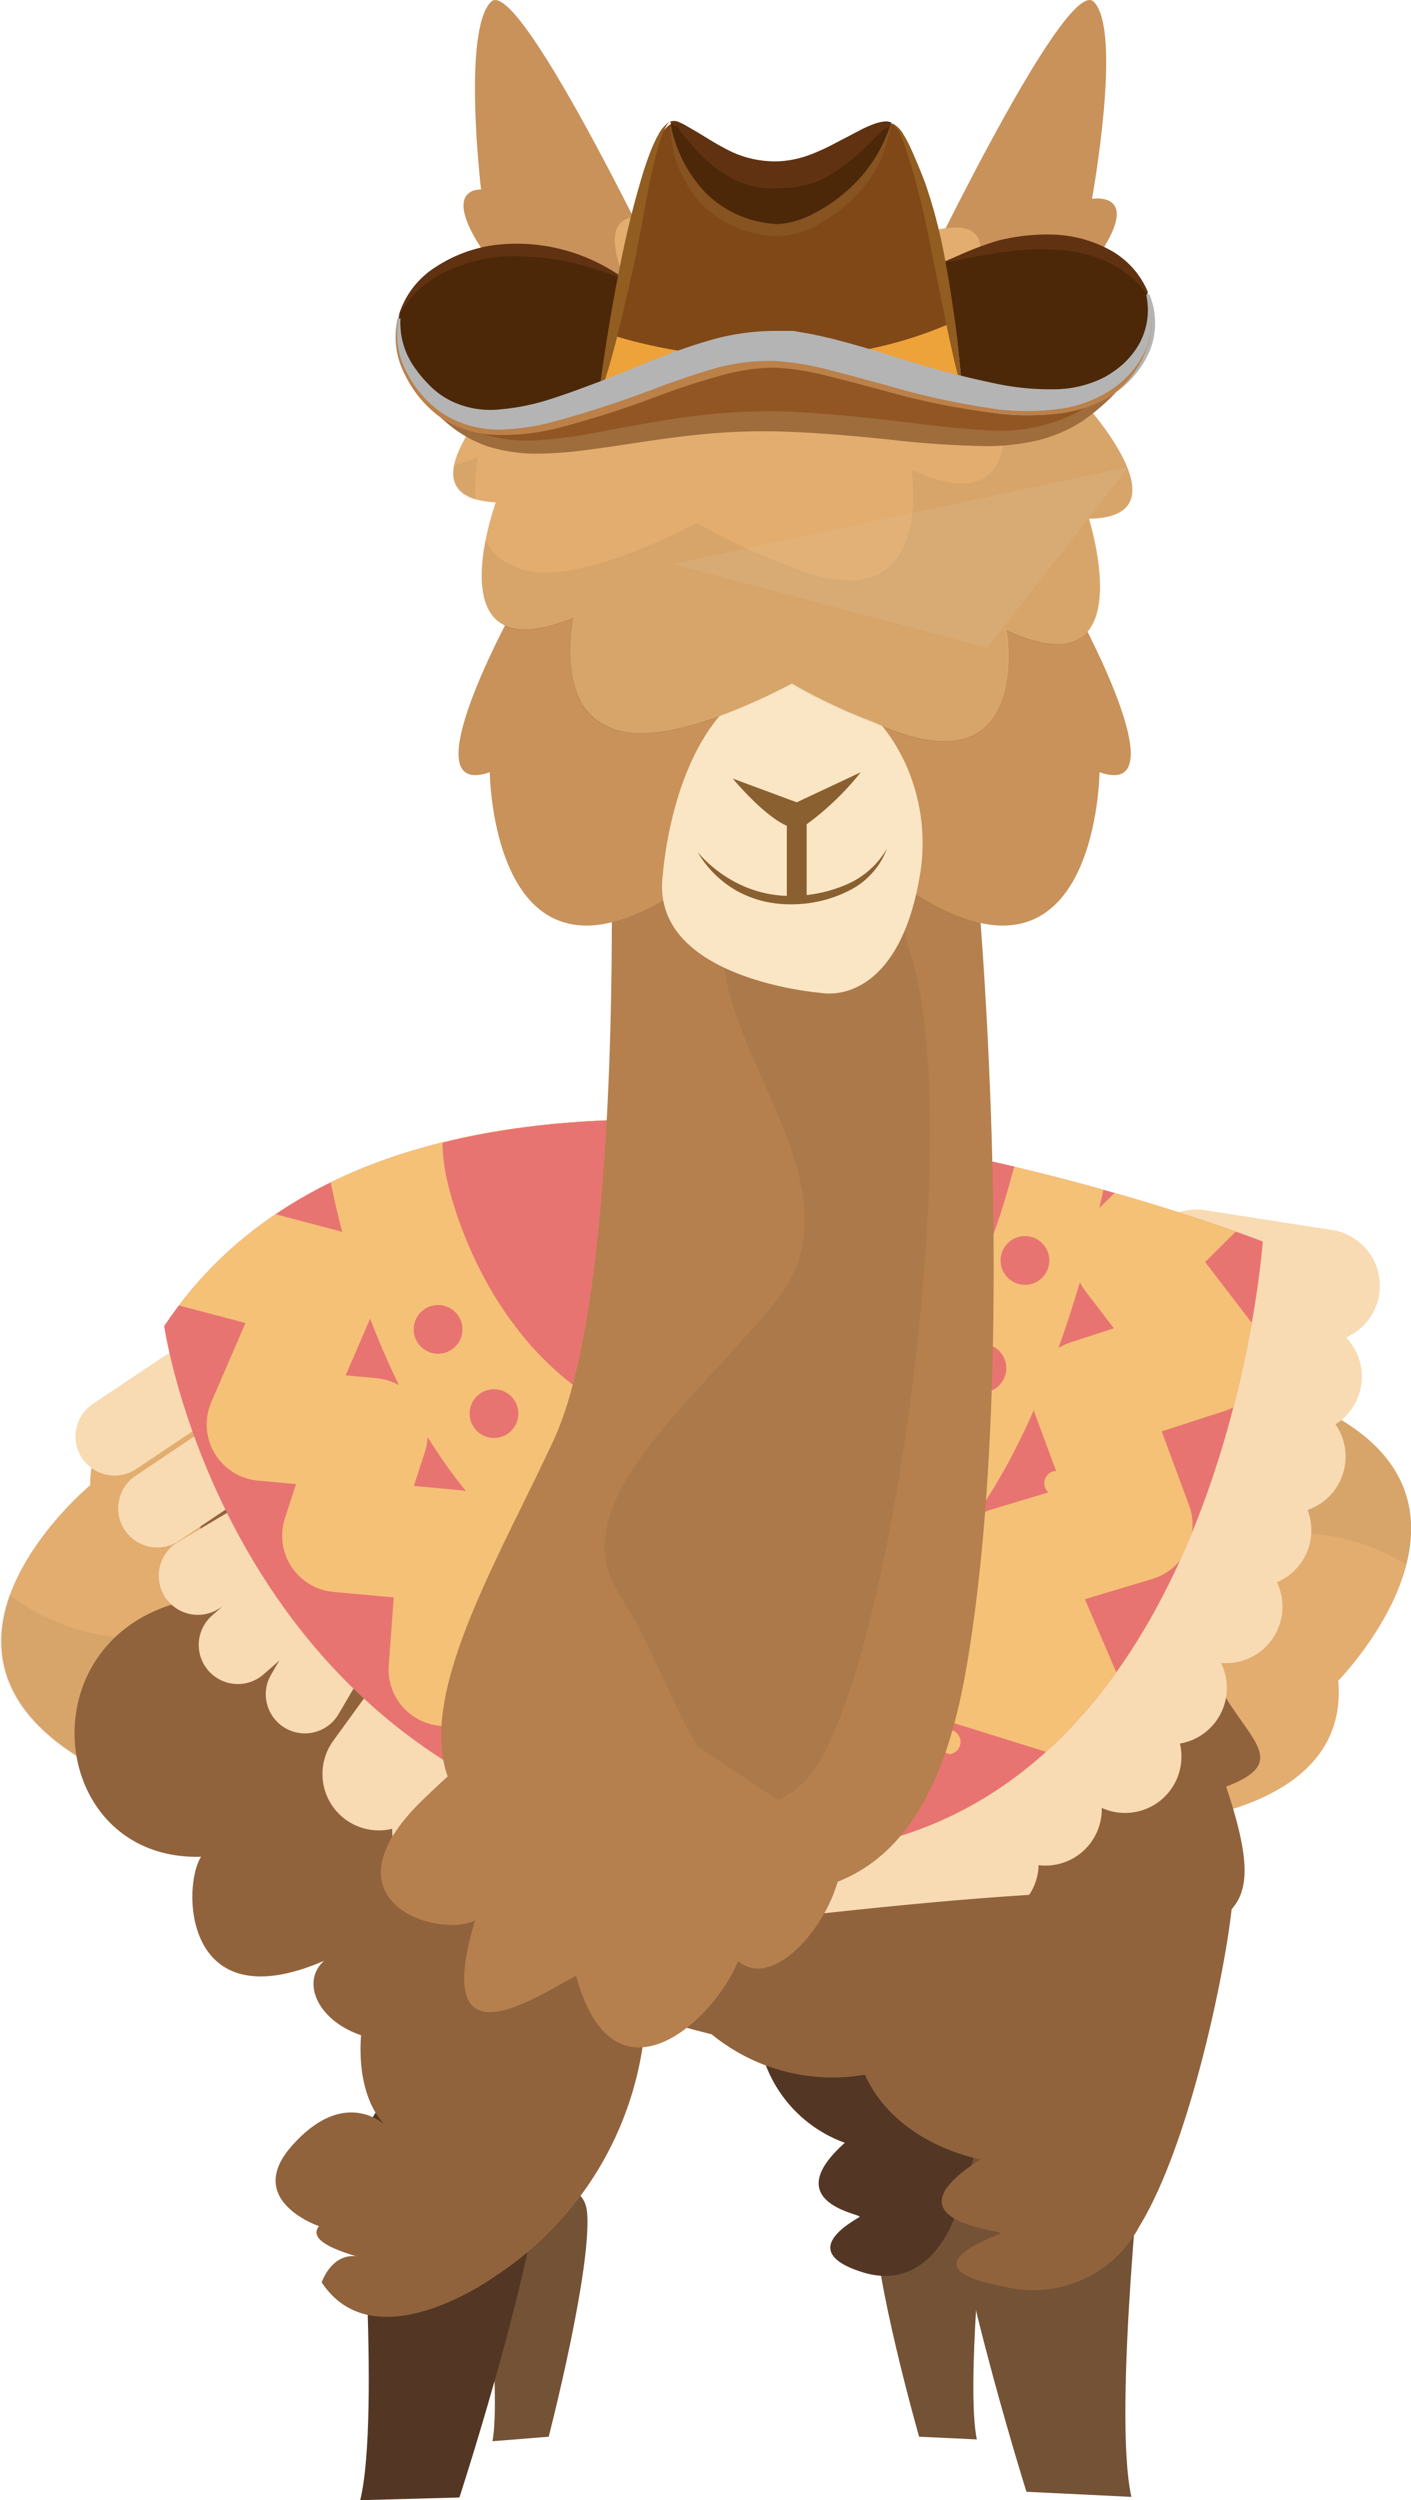 <svg xmlns="http://www.w3.org/2000/svg" xmlns:xlink="http://www.w3.org/1999/xlink" viewBox="0 0 46.93 83.11"><defs><style>.cls-1,.cls-10,.cls-13,.cls-18,.cls-8{fill:none;}.cls-2{isolation:isolate;}.cls-3{fill:#745236;}.cls-4{fill:#533724;}.cls-5{fill:#e2ad6f;}.cls-6{opacity:0.05;}.cls-7{fill:#91633d;}.cls-10,.cls-8{stroke:#f8dbb3;}.cls-10,.cls-13,.cls-8{stroke-linecap:round;}.cls-10,.cls-18,.cls-8{stroke-miterlimit:10;}.cls-8{stroke-width:2.6px;}.cls-9{fill:#f5c177;}.cls-10,.cls-13{stroke-width:3.75px;}.cls-11{fill:#e87471;}.cls-12{clip-path:url(#clip-path);}.cls-13{stroke:#f5c177;stroke-linejoin:round;}.cls-14{fill:#b5804e;}.cls-15{fill:#c9925a;}.cls-16{fill:#fae6c4;}.cls-17{fill:#8b6030;}.cls-18{stroke:#8b6030;stroke-width:0.66px;}.cls-19{fill:#e5e5e5;opacity:0.08;}.cls-20{fill:#4c2809;}.cls-21{fill:#eea23a;}.cls-22{fill:#804817;}.cls-23{fill:#915623;}.cls-24{fill:#613211;}.cls-25{fill:#915d21;}.cls-26{fill:#9f6c3c;}.cls-27{fill:#875321;}.cls-28{mix-blend-mode:multiply;}.cls-29{fill:#b4b4b4;}.cls-30{fill:#bc8049;}</style><clipPath id="clip-path"><path class="cls-1" d="M5.46,44.08s2.3,16,18.66,17.5S42,41.27,42,41.27,14.52,30.49,5.46,44.08Z"/></clipPath></defs><title>資產 1</title><g class="cls-2"><g id="圖層_2" data-name="圖層 2"><g id="HeaderFooter"><path class="cls-3" d="M38.06,70.59S37,80.19,37.63,83l-3.49-.17s-2.83-9-2.65-12.15S38.06,70.59,38.06,70.59Z"/><path class="cls-3" d="M16,73.62s.69,5.83.38,7.53L18.25,81s1.42-5.5,1.28-7.42S16,73.62,16,73.62Z"/><path class="cls-3" d="M32.72,73.55s-.59,5.84-.23,7.54L30.57,81S29,75.51,29.1,73.58,32.72,73.55,32.72,73.55Z"/><path class="cls-4" d="M11.89,70.71s.78,9.62.09,12.4l3.3-.09s2.91-8.91,2.81-12.08S11.89,70.71,11.89,70.71Z"/><path class="cls-4" d="M13.22,64.28A10.94,10.94,0,0,0,14,65.46c-.43,2.92.3,4.14.46,4.36-.17-.21-1-1.1-2.06.55a1.86,1.86,0,0,0,.6,2.8c-.26.49.49.84.86,1-.57-.09-.77.85-.77.85,1.26,2.7,3.94-.1,3.94-.1,3.5-3.48,3.34-8.64,3.34-8.64C23.84,68,25.2,67.5,25.2,67.5a4.42,4.42,0,0,0,2.9,3.73c-2.25,2,.58,2.37.49,2.46s-2.2,1.12.09,1.84,3.1-1.9,3.1-1.9c1.26-3.15,2-10.13,2-11.2C26.7,62.08,20.31,64,13.22,64.28Z"/><path class="cls-5" d="M38.08,60.64s6.84-.17,6.43-4.77c0,0,6.29-6.4-1.39-9.39,0,0-1.08-3.83-3.38-.1Z"/><path class="cls-6" d="M40.39,51.53a6.9,6.9,0,0,1,6.38.48c.49-1.91,0-4.1-3.65-5.53,0,0-1.08-3.83-3.38-.1L39,52.32A6.68,6.68,0,0,1,40.39,51.53Z"/><path class="cls-5" d="M9.85,45.29S3,44.76,3,49.37c0,0-6.92,5.72.41,9.49,0,0,.67,3.92,3.35.45Z"/><path class="cls-6" d="M6.6,54.12A6.9,6.9,0,0,1,.3,53c-.68,1.85-.42,4.08,3.06,5.87,0,0,.67,3.92,3.35.45L8,53.47A6.68,6.68,0,0,1,6.6,54.12Z"/><path class="cls-7" d="M21.15,41.14s-6.6.16-6.29,3.61c-6-2.36-6,3.14-6,3.14A3.87,3.87,0,0,0,7,53.08c-6.29.63-5.66,8.8-.31,8.64-.63.94-.63,5.5,4.09,3.46-1.41,1.26,1.57,4.4,6,1.41,1.57,1.73,2.2,2.2,5.66-.31A6.35,6.35,0,0,0,31.2,68c4.09,1.26,7.54-.16,8.17-3.61,1.89-.79,2.67-1.26,1.41-5,3.3-1.26-1.73-2.2-.94-7.54s-2.51-4.71-2.51-4.71,2-4.09-1.57-3.77c1.57-2.2-4.56-3.93-7.39-2.67C28.06,42.24,27,37.21,21.15,41.14Z"/><line class="cls-8" x1="11.57" y1="53.88" x2="10.14" y2="56.32"/><line class="cls-8" x1="10.07" y1="52.79" x2="7.91" y2="54.68"/><line class="cls-8" x1="9.07" y1="50.9" x2="6.58" y2="52.38"/><line class="cls-8" x1="7.63" y1="48.53" x2="5.23" y2="50.14"/><line class="cls-8" x1="6.2" y1="46.15" x2="3.81" y2="47.75"/><path class="cls-9" d="M24.09,60.56a.41.41,0,0,0,0-.81.41.41,0,0,0,0,.81Z"/><path class="cls-9" d="M36.8,54.13a.41.41,0,0,0,0-.81.41.41,0,0,0,0,.81Z"/><path class="cls-9" d="M38.95,48.13a.41.41,0,0,0,0-.81.41.41,0,0,0,0,.81Z"/><path class="cls-9" d="M40.41,42.68a.41.41,0,0,0,0-.81.41.41,0,0,0,0,.81Z"/><line class="cls-10" x1="39.78" y1="42.08" x2="44.02" y2="42.74"/><line class="cls-10" x1="39.34" y1="44.42" x2="43.42" y2="45.76"/><line class="cls-10" x1="38.86" y1="46.91" x2="42.88" y2="48.42"/><line class="cls-10" x1="37.9" y1="48.97" x2="41.74" y2="50.87"/><line class="cls-10" x1="37.03" y1="51.34" x2="40.78" y2="53.41"/><line class="cls-10" x1="35.57" y1="53.49" x2="38.93" y2="56.11"/><line class="cls-10" x1="34.19" y1="55.62" x2="37.42" y2="58.39"/><line class="cls-10" x1="32.22" y1="56.8" x2="34.77" y2="60.14"/><line class="cls-10" x1="30.29" y1="58.5" x2="32.67" y2="61.95"/><line class="cls-10" x1="28.74" y1="59.1" x2="29.91" y2="63.05"/><line class="cls-10" x1="26.32" y1="59.35" x2="26.74" y2="63.42"/><line class="cls-10" x1="23.91" y1="59.1" x2="23.42" y2="63.14"/><line class="cls-10" x1="20.89" y1="58.93" x2="20.73" y2="63"/><line class="cls-10" x1="19.24" y1="58.54" x2="17.78" y2="62.33"/><line class="cls-10" x1="17.09" y1="57.39" x2="14.92" y2="60.86"/><line class="cls-10" x1="15" y1="55.66" x2="12.6" y2="58.97"/><path class="cls-11" d="M5.46,44.08s2.3,16,18.66,17.5S42,41.27,42,41.27,14.52,30.49,5.46,44.08Z"/><path class="cls-9" d="M13.28,46.07c2.56,5.14,6.28,7.85,11.34,8.3,2.88.25,7.09-.39,10.35-8.92a41.77,41.77,0,0,0,1.73-5.9C30.11,37.7,18.78,35.5,11,39.3A28.1,28.1,0,0,0,13.28,46.07Z"/><path class="cls-11" d="M14.72,38.08c0,.28.05.62.08.8.06.5,1.68,8.39,9.32,9.08s9.4-8.67,9.62-9.18c-5.51-1.3-12.84-2.33-19-.8C14.72,38,14.71,38,14.72,38.08Z"/><g class="cls-12"><polyline class="cls-13" points="5.32 41.29 10.75 42.72 8.75 47.35 12.35 47.68 11.26 51.05 15.1 51.4 14.8 55.5 19.37 54.36 21 58.89 23.98 56.04 27.65 59.5 30.43 54.91 35.47 56.48 33.53 51.97 37.79 50.69 36.2 46.4 40.15 45.12 37.59 41.78 40.61 38.79"/></g><path class="cls-9" d="M13.51,50.05a.41.41,0,0,0,0-.81.41.41,0,0,0,0,.81Z"/><path class="cls-9" d="M16.61,53.52a.41.41,0,0,0,0-.81.41.41,0,0,0,0,.81Z"/><path class="cls-9" d="M17.68,57.88a.41.41,0,0,0,0-.81.41.41,0,0,0,0,.81Z"/><path class="cls-9" d="M22.14,56a.41.41,0,0,0,0-.81.41.41,0,0,0,0,.81Z"/><path class="cls-9" d="M27.41,56.45a.41.41,0,0,0,0-.81.41.41,0,0,0,0,.81Z"/><path class="cls-9" d="M31.6,58.31a.41.41,0,0,0,0-.81.41.41,0,0,0,0,.81Z"/><path class="cls-9" d="M32,54.08a.41.41,0,0,0,0-.81.41.41,0,0,0,0,.81Z"/><path class="cls-9" d="M35.08,49.71a.41.41,0,0,0,0-.81.41.41,0,0,0,0,.81Z"/><path class="cls-9" d="M37.43,44.27a.41.41,0,0,0,0-.81.41.41,0,0,0,0,.81Z"/><path class="cls-11" d="M14.57,45a.81.81,0,0,0,0-1.62.81.81,0,0,0,0,1.62Z"/><path class="cls-11" d="M16.43,47.8a.81.81,0,0,0,0-1.62.81.81,0,0,0,0,1.62Z"/><path class="cls-11" d="M19.59,50.51a.81.81,0,0,0,0-1.62.81.81,0,0,0,0,1.62Z"/><path class="cls-11" d="M23.06,51.93a.81.81,0,0,0,0-1.62.81.81,0,0,0,0,1.62Z"/><path class="cls-11" d="M27.29,51.34a.81.81,0,0,0,0-1.62.81.81,0,0,0,0,1.62Z"/><path class="cls-11" d="M30.54,49.1a.81.81,0,0,0,0-1.62.81.81,0,0,0,0,1.62Z"/><path class="cls-11" d="M32.66,46.29a.81.81,0,0,0,0-1.62.81.81,0,0,0,0,1.62Z"/><path class="cls-11" d="M34.09,42.71a.81.81,0,0,0,0-1.62.81.81,0,0,0,0,1.62Z"/><path class="cls-14" d="M20.25,24.65S21,42.3,18.41,47.88,11.7,59.75,18,61.48s12.37,3.91,14.11-5.86.65-25.4,0-30,2.61-6.95-2.17-9.12-8-2.34-8.87,1.22A28.76,28.76,0,0,0,20.25,24.65Z"/><path class="cls-6" d="M25.81,23.06s-2,5.43-1.74,8.9,4.56,7.82,1.74,11.29S18.65,50,20.6,53s3.26,8.9,6.08,6.3S32.11,38,30.37,32s-1.3-10.42-3-11.94S25.81,23.06,25.81,23.06Z"/><path class="cls-15" d="M17.14,20.14s-3.61,6.49-.85,5.53c0,0,.07,7.57,5.77,4.26s4.29-10.64,4.29-10.64Z"/><path class="cls-15" d="M35.72,20.14s3.61,6.49.85,5.53c0,0-.07,7.57-5.77,4.26s-4.29-10.64-4.29-10.64Z"/><path class="cls-15" d="M30.15,10.24S35.42-.9,36.38.06s-.06,6.55-.06,6.55S39,6.16,34.69,10.7,30.15,10.24,30.15,10.24Z"/><path class="cls-15" d="M22.55,10.24S17.29-.9,16.33.06,16,6.3,16,6.3s-2.22-.15,2,4.4S22.55,10.24,22.55,10.24Z"/><path class="cls-16" d="M27.26,33s-5.52-.44-5.23-3.78,1.74-6.53,4.21-6.68,4.94,3,4.36,6.53S28.25,33.17,27.26,33Z"/><path class="cls-5" d="M35.91,13.22c2.22-2.25-3.68-3.56-3.68-3.56,1.59-3.46-2.11-1.83-4-.81-.43-1.4-.57-3-1.85-2.86-1,.31-1,1.45-1.48,2.71-1.85-1.09-5.58-3-4.12.6,0,0-5.95,1.06-3.83,3.4,0,0-3.89,3.82-.46,4,0,0-2.09,5.74,2.58,3.83,0,0-.6,2.84,1.11,3.59,1.58.9,5.16-.87,6.16-1.4a18.57,18.57,0,0,0,2.76,1.3c5.3,2.42,4.38-3.07,4.38-3.07,4.59,2.11,2.74-3.71,2.74-3.71C39.64,17.2,35.91,13.22,35.91,13.22Z"/><path class="cls-6" d="M15.9,15.19a6.33,6.33,0,0,1-.81.28.91.91,0,0,0,.72,1.16A6,6,0,0,1,15.9,15.19Z"/><path class="cls-6" d="M35.91,13.22c1.26-1.28-.1-2.25-1.5-2.85.26.81.06,1.5-1.36,1.53,0,0,1.85,5.82-2.74,3.71,0,0,.92,5.49-4.38,3.07a18.57,18.57,0,0,1-2.76-1.3c-1,.53-4.58,2.3-6.16,1.4a1.76,1.76,0,0,1-.87-.83c-.32,1.57-.34,3.94,2.91,2.61,0,0-.6,2.84,1.11,3.59,1.58.9,5.16-.87,6.16-1.4a18.57,18.57,0,0,0,2.76,1.3c5.3,2.42,4.38-3.07,4.38-3.07,4.59,2.11,2.74-3.71,2.74-3.71C39.64,17.2,35.91,13.22,35.91,13.22Z"/><path class="cls-17" d="M24.37,25.88s1.66,2,2.35,1.6a9.34,9.34,0,0,0,1.91-1.81l-2.13,1Z"/><path class="cls-17" d="M23.2,28.32a4,4,0,0,0,.67.63,4.23,4.23,0,0,0,.78.47,3.87,3.87,0,0,0,1.75.36,4.61,4.61,0,0,0,1.76-.38,2.85,2.85,0,0,0,1.34-1.19,2.55,2.55,0,0,1-1.25,1.39,4.21,4.21,0,0,1-1.85.46,4,4,0,0,1-1-.1,3.64,3.64,0,0,1-.9-.35A3.52,3.52,0,0,1,23.2,28.32Z"/><line class="cls-18" x1="26.5" y1="27.17" x2="26.5" y2="29.93"/><polygon class="cls-19" points="22.37 18.75 37.54 15.52 32.84 21.53 22.37 18.75"/><g id="_群組_" data-name="&lt;群組&gt;"><path class="cls-20" d="M27.39,5c1.26-.61,1.82-1.09,2.25-.93a4.59,4.59,0,0,1-3.86,3.54A3.65,3.65,0,0,1,22.31,4.1h0a.29.29,0,0,1,.29,0C23.92,4.81,25.17,6.1,27.39,5Z"/><path class="cls-21" d="M25.71,12a17.19,17.19,0,0,0-5,1.37A1.32,1.32,0,0,1,20,13s.11-.79.3-1.91a16.42,16.42,0,0,0,5.46.75Z"/><path class="cls-21" d="M25.71,11.84a13.51,13.51,0,0,0,6-1.16h0C31.89,12,32,13,32,13a4,4,0,0,1-.88.21A41.24,41.24,0,0,0,25.92,12h-.21Z"/><path class="cls-22" d="M31.41,8.7c.13.69.23,1.37.31,2h0a13.51,13.51,0,0,1-6,1.16,16.42,16.42,0,0,1-5.46-.75c.09-.57.21-1.22.34-1.89.44-2.26,1.07-4.76,1.72-5.1a3.65,3.65,0,0,0,3.46,3.53A4.59,4.59,0,0,0,29.63,4.1c.32.13.58.62,1,1.71A16.56,16.56,0,0,1,31.41,8.7Z"/><path class="cls-20" d="M13.82,12.87c-2.42-3.39,2.67-6.4,6.77-3.67-.13.67-.25,1.32-.34,1.89C20.06,12.2,20,13,20,13a1.32,1.32,0,0,0,.76.36c-2.61.94-5.24,1.67-6.8-.36l-.09-.12Z"/><path class="cls-20" d="M31.41,8.7c4.89-2.22,7.64.51,6.77,2.81h0a10.29,10.29,0,0,1-.79,1.14h0l-.13.12c-1.49,1.25-3.87,1-6.17.43A4,4,0,0,0,32,13s-.07-1-.24-2.31C31.64,10.07,31.54,9.39,31.41,8.7Z"/><path class="cls-23" d="M26.24,14.3c-6.05-.27-9.65,2.61-12.42-1.42l.09.12c1.56,2,4.19,1.3,6.8.36a17.19,17.19,0,0,1,5-1.37h.21a41.24,41.24,0,0,1,5.16,1.21c2.3.54,4.68.82,6.17-.43l.13-.12C34.78,15.9,31.79,14.54,26.24,14.3Z"/></g><path class="cls-24" d="M38.15,9.78a3.42,3.42,0,0,0-1.4-1.11,4.27,4.27,0,0,0-.82-.26,4.71,4.71,0,0,0-.86-.11,6.15,6.15,0,0,0-.89,0c-.3,0-.6.06-.9.09-.61.09-1.22.22-1.86.33l0,0A10,10,0,0,1,33.19,8a6.65,6.65,0,0,1,1.9-.2,4.23,4.23,0,0,1,1.83.51,2.84,2.84,0,0,1,1.26,1.4Z"/><path class="cls-24" d="M20.58,9.22a10.71,10.71,0,0,0-2-.58,7.28,7.28,0,0,0-1-.1,5.53,5.53,0,0,0-1,0,5.06,5.06,0,0,0-1,.2,4.76,4.76,0,0,0-.91.37,3.31,3.31,0,0,0-1.42,1.41h0A2.9,2.9,0,0,1,14.5,8.87a4.7,4.7,0,0,1,2-.73,6.07,6.07,0,0,1,4.08,1Z"/><path class="cls-25" d="M29.62,4.07a.92.92,0,0,1,.43.4,4.5,4.5,0,0,1,.27.52c.16.36.31.72.45,1.09a16.85,16.85,0,0,1,.61,2.27A40.43,40.43,0,0,1,32,13h0c-.22-.77-.38-1.53-.54-2.29l-.46-2.27c-.07-.38-.15-.75-.23-1.13s-.17-.74-.27-1.11-.21-.74-.33-1.11a5.44,5.44,0,0,0-.19-.54.92.92,0,0,0-.31-.44Z"/><path class="cls-24" d="M22.28,4.05a.35.35,0,0,1,.28,0,1.93,1.93,0,0,1,.23.11l.43.25c.28.17.56.35.85.5a3.43,3.43,0,0,0,1.86.45,3.41,3.41,0,0,0,.94-.19,7.13,7.13,0,0,0,.89-.4l.88-.46a4,4,0,0,1,.46-.2.77.77,0,0,1,.52,0l0,.09a.5.5,0,0,0-.21.1l-.17.14-.34.34a7.48,7.48,0,0,1-.77.68c-.14.1-.28.21-.43.3a3.85,3.85,0,0,1-.51.27A3.53,3.53,0,0,1,26,6.25a3.62,3.62,0,0,1-.63,0,3.46,3.46,0,0,1-.6-.14,3.67,3.67,0,0,1-1-.55A5.45,5.45,0,0,1,23,4.81l-.33-.39-.08-.1,0-.05,0,0a.17.17,0,0,0-.17-.09Z"/><path class="cls-25" d="M19.93,13c.21-1.54.46-3.07.78-4.59.16-.76.34-1.51.56-2.26A11.59,11.59,0,0,1,21.65,5a4.43,4.43,0,0,1,.25-.53,1.16,1.16,0,0,1,.39-.44l0,0a.71.71,0,0,0-.16.22,1.89,1.89,0,0,0-.11.25,5.24,5.24,0,0,0-.17.54c-.1.36-.18.74-.26,1.11L21.15,8.5,20.9,9.62c-.09.37-.17.75-.27,1.13A22.83,22.83,0,0,1,20,13Z"/><path class="cls-26" d="M13.77,12.74A6.56,6.56,0,0,0,15,13.87a3.88,3.88,0,0,0,1.41.65,5.12,5.12,0,0,0,1.54.11,14.53,14.53,0,0,0,1.59-.2c1.07-.2,2.17-.41,3.29-.57a20.86,20.86,0,0,1,3.41-.18c1.13.06,2.24.16,3.35.29s2.19.28,3.25.33a5.62,5.62,0,0,0,3-.6,7.9,7.9,0,0,0,2.35-2.2l.06,0A7.4,7.4,0,0,1,36,14a4.88,4.88,0,0,1-1.54.65,7.52,7.52,0,0,1-1.66.18,32.34,32.34,0,0,1-3.32-.23c-1.1-.11-2.21-.21-3.31-.25a21.09,21.09,0,0,0-3.31.14c-1.1.12-2.19.32-3.29.46a13.29,13.29,0,0,1-1.66.13,5.43,5.43,0,0,1-1.65-.23A4.09,4.09,0,0,1,14.8,14a6.08,6.08,0,0,1-1.08-1.27Z"/><path class="cls-27" d="M22.3,4.1a4.51,4.51,0,0,0,1.21,2.35,3.62,3.62,0,0,0,2.35,1,2.83,2.83,0,0,0,1.2-.35,5.33,5.33,0,0,0,1.09-.74A4.9,4.9,0,0,0,29.63,4.1,4.14,4.14,0,0,1,28.4,6.57a5,5,0,0,1-1.13.86,3.15,3.15,0,0,1-1.41.43,4,4,0,0,1-1.42-.32,3.48,3.48,0,0,1-1.18-.84A3.89,3.89,0,0,1,22.3,4.1Z"/><g class="cls-28"><path class="cls-29" d="M13.32,10.58a2.57,2.57,0,0,0,.5,1.68,4.26,4.26,0,0,0,.57.65,2.66,2.66,0,0,0,.68.45,3,3,0,0,0,1.55.25,7.62,7.62,0,0,0,1.68-.34c.28-.09.57-.19.85-.29l.86-.32,1.76-.71c.6-.24,1.22-.46,1.88-.65A7.81,7.81,0,0,1,25.8,11h.29l.29,0,.53.09c.34.07.67.14,1,.23.64.17,1.25.35,1.85.54a31.62,31.62,0,0,0,3.55.93,8.75,8.75,0,0,0,1.73.15,3.71,3.71,0,0,0,1.59-.35,2.82,2.82,0,0,0,.35-.2l.17-.12.16-.13a2.84,2.84,0,0,0,.54-.64,2.33,2.33,0,0,0,.27-1.71l.11,0a2.48,2.48,0,0,1,0,1.9,3.29,3.29,0,0,1-1.26,1.45,4.28,4.28,0,0,1-1.83.61,8.53,8.53,0,0,1-1.92,0,25.59,25.59,0,0,1-3.73-.8c-.61-.17-1.22-.34-1.84-.49a9,9,0,0,0-1.85-.31,6.85,6.85,0,0,0-1.85.27c-.61.16-1.21.37-1.8.58a36.66,36.66,0,0,1-3.62,1.19,7.63,7.63,0,0,1-1.91.24,3.6,3.6,0,0,1-1.86-.51,3.7,3.7,0,0,1-1.28-1.44,2.67,2.67,0,0,1-.26-1.89Z"/></g><path class="cls-30" d="M13.27,10.57a2.6,2.6,0,0,0,.27,1.83,3.61,3.61,0,0,0,1.25,1.39,3.5,3.5,0,0,0,1.81.49A7.53,7.53,0,0,0,18.48,14a36.55,36.55,0,0,0,3.61-1.2c.6-.21,1.2-.42,1.81-.59A7,7,0,0,1,25.78,12a9.17,9.17,0,0,1,1.88.32c.62.15,1.23.33,1.84.49a25.46,25.46,0,0,0,3.71.8,8.42,8.42,0,0,0,1.89,0A4.19,4.19,0,0,0,36.89,13a3.2,3.2,0,0,0,1.23-1.4,2.4,2.4,0,0,0,0-1.84h0a2.45,2.45,0,0,1,0,1.88A3.3,3.3,0,0,1,37,13.12a4.3,4.3,0,0,1-1.83.63,8.58,8.58,0,0,1-1.93,0A23.83,23.83,0,0,1,29.45,13c-.61-.16-1.22-.33-1.84-.48a9,9,0,0,0-1.83-.3,6.77,6.77,0,0,0-1.82.27c-.6.16-1.2.36-1.8.57a33.14,33.14,0,0,1-3.64,1.18,7.7,7.7,0,0,1-1.92.22,3.62,3.62,0,0,1-1.87-.53,3.7,3.7,0,0,1-1.25-1.46,2.64,2.64,0,0,1-.23-1.87Z"/><path class="cls-7" d="M11.11,65.11a11.14,11.14,0,0,0,1.11,1.17c-.68,2.94.35,4.13.58,4.35-.24-.2-1.44-1.08-3,.6C8,73.12,10.61,74,10.61,74c-.39.49.69.83,1.23,1-.83-.08-1.14.87-1.14.87,1.77,2.68,5.73-.18,5.73-.18A11.09,11.09,0,0,0,21.48,67c5,1.6,7,1.11,7,1.11.7,3.1,4.14,3.67,4.14,3.67-3.32,2.09.8,2.36.66,2.46S30,75.37,33.35,76a4,4,0,0,0,4.55-2C39.8,70.9,41.06,63.89,41,62.82,30.76,62.62,21.42,64.73,11.11,65.11Z"/><path class="cls-14" d="M21.05,56.62c-2.44,0-3.56-.12-7,3.22s.47,4.61,1.75,4c-1.5,5,2.08,2.49,3.36,1.84,1.24,4.54,4.55,1.55,5.39-.49,1.42,1.21,3.92-2.32,3.35-4"/></g></g></g></svg>